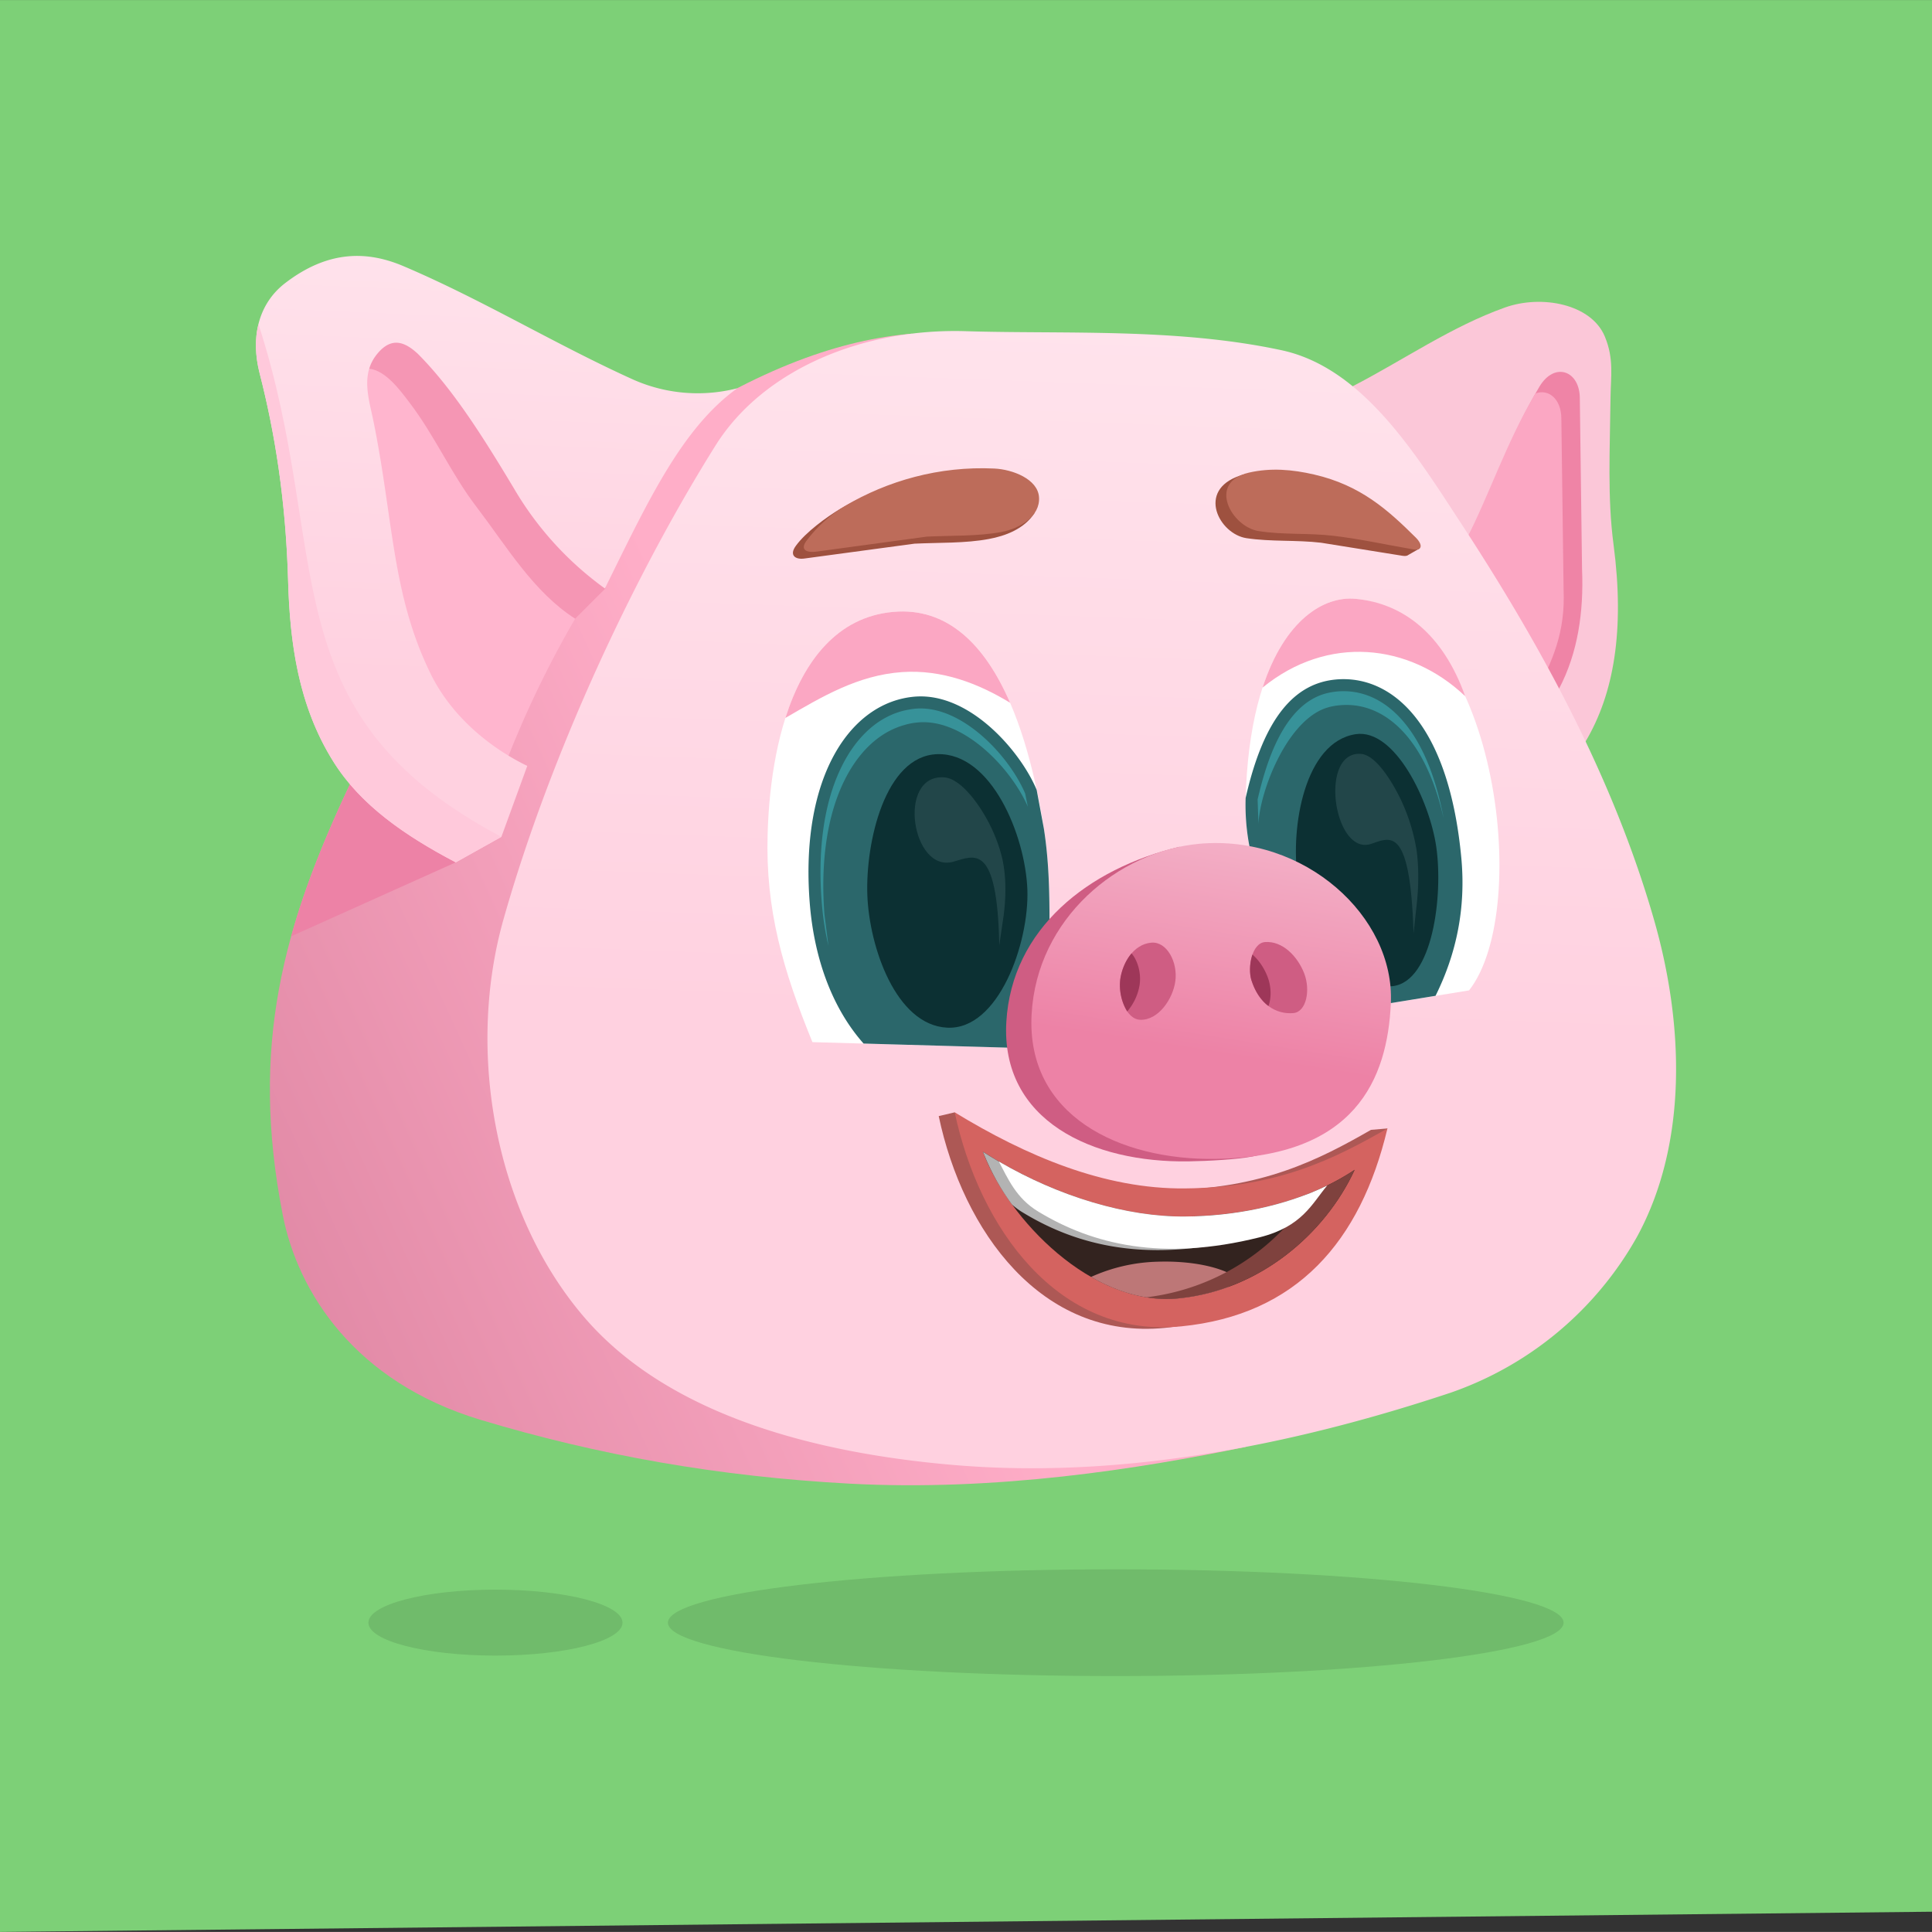 <?xml version="1.0" encoding="UTF-8"?>
<svg xmlns="http://www.w3.org/2000/svg" xmlns:xlink="http://www.w3.org/1999/xlink" width="123" height="123" viewBox="0 0 16.43 16.429" shape-rendering="geometricPrecision" image-rendering="optimizeQuality" fill-rule="evenodd" xmlns:v="https://vecta.io/nano"><rect x="0" y="0" width="16.43" height="16.429" fill="#333333" stroke="none"/><defs><linearGradient id="A" gradientUnits="userSpaceOnUse" x1="10.122" y1="8.926" x2="10.901" y2="3.995"><stop offset="0" stop-color="#ed82a6"/><stop offset="1" stop-color="#fefefe"/></linearGradient><linearGradient id="B" gradientUnits="userSpaceOnUse" x1="8.555" y1="8.689" x2="9.097" y2="-6.175"><stop offset="0" stop-color="#ffd1e0"/><stop offset="1" stop-color="#fefefe"/></linearGradient><linearGradient id="C" xlink:href="#B" x1="3.525" y1="5.771" x2="3.932" y2="-3.825"/><linearGradient id="D" gradientUnits="userSpaceOnUse" x1="6.889" y1="7.673" x2="-9.171" y2="15.005"><stop offset="0" stop-color="#ffaec8"/><stop offset="1" stop-color="#9e3759"/></linearGradient></defs><path d="M16.43 16.257V0H0v16.429z" fill="#7dd077"/><path d="M13.373 6.994l.111-.689c.24-.404.334-.944.238-1.673-.053-.399-.031-.808-.026-1.241.002-.192.031-.338-.048-.529-.115-.278-.538-.358-.848-.248-.458.163-.864.447-1.296.67l-.223 1.848 2.092 1.862z" fill="#fbc7d8"/><path d="M12.217 4.963l.274-.411c.2-.381.348-.842.601-1.265.128-.214.344-.136.343.102l.019 1.452c.015.359-.035.71-.195 1.014l-.399.199-.643-1.091z" fill="#ef84a6"/><path d="M13.057 3.346c.11-.043.222.045.221.217l.019 1.451c.015.359-.089.6-.25.904l-.198.178-.019.01-.643-1.092.274-.41c.198-.379.346-.837.596-1.258z" fill="#fba7c3"/><path d="M7.755 2.837l2.839 9.467c-.905.187-2.116.379-3.364.313-1.12-.06-2.148-.243-3.147-.544-1.064-.322-1.551-1.083-1.679-1.744-.279-1.429.001-2.454.577-3.671.558-1.18 1.621-2.039 2.574-2.932.919-.613 1.61-.838 2.2-.889z" fill="url(#D)"/><path d="M2.476 7.962c.119-.429.292-.853.505-1.304l.162-.309.733.984-1.4.629z" fill="#ed82a6"/><path d="M4.863 4.953l.028.308c-.28.481-.488.944-.656 1.398l-1.283-1.61-.194-2.157.742.249 1.363 1.812z" fill="#ffb5ce"/><path d="M5.169 3.933l-.021 1.071-.257.257c-.355-.228-.582-.614-.838-.95-.215-.28-.358-.611-.573-.891-.079-.104-.201-.27-.34-.285l-.389-.326.818-.215 1.6 1.339z" fill="#f596b4"/><path d="M10.899 2.978c-.893-.192-1.857-.136-2.685-.162-.866-.027-1.72.32-2.129.972-.687 1.096-1.402 2.613-1.803 4.029-.319 1.126-.074 2.492.68 3.377.729.856 2.007 1.164 3.126 1.262 1.425.126 2.891-.161 4.249-.613a2.91 2.91 0 0 0 1.584-1.325c.433-.793.402-1.809.142-2.707-.345-1.197-.955-2.317-1.636-3.358-.388-.593-.837-1.326-1.528-1.475z" fill="url(#B)"/><path d="M9.906 11.292c.96-.095 1.485-.901 1.893-1.696l-.14.012c-.448.257-.932.503-1.722.511-.639.006-1.418-.223-1.818-.66l-.136.032c.206.978.872 1.905 1.923 1.801z" fill="#ad5855"/><path d="M10.046 11.279c.98-.097 1.524-.72 1.753-1.683-.448.256-.932.503-1.722.51-.686.007-1.351-.277-1.958-.647.207.978.876 1.925 1.927 1.82z" fill="#d46360"/><path d="M4.264 7.116l-.388.217c-.429-.225-.809-.486-1.04-.855-.301-.479-.371-1.018-.386-1.543-.02-.681-.111-1.249-.242-1.761-.084-.33.005-.604.216-.766.371-.286.705-.273 1.005-.146.667.283 1.288.663 1.948.962a1.35 1.35 0 0 0 .894.077c-.478.342-.771.984-1.127 1.703a2.78 2.78 0 0 1-.774-.852c-.265-.442-.521-.847-.817-1.144-.11-.102-.222-.145-.341-.004-.149.176-.075.385-.036.578.171.842.155 1.468.484 2.143.182.374.516.638.824.788l-.22.603z" fill="url(#C)"/><path d="M4.264 7.116l-.388.217c-.429-.225-.809-.486-1.04-.855-.301-.479-.371-1.018-.386-1.543-.02-.681-.111-1.249-.242-1.761-.039-.154-.041-.295-.01-.418.634 1.954.072 3.307 2.066 4.36z" fill="#ffc9db"/><path d="M8.41 4.583c.135-.025.301-.083.39-.224-.156-.004-.067-.047-.069-.071-.01-.155-.226-.237-.381-.244-.467-.022-.838.066-1.203.282-.122.073-.294.199-.378.314-.061.082-.005.121.074.109l.934-.126c.203-.01.434-.002.633-.04zm3.517.143c.024.004.041.001.051-.008l.096-.055-.095-.112-.093.032c-.22-.216-.447-.404-.815-.488-.186-.043-.347-.111-.528-.05-.369.125-.175.495.056.531.21.032.425.014.636.039l.692.111z" fill="#9e513f"/><path d="M8.921 8.489c-.111.18-.233.24-.344.42l-1.668-.047c-.25-.612-.4-1.125-.381-1.768.026-.921.312-1.823 1.068-1.891.73-.066 1.112.775 1.281 1.842.075.476.038.962.044 1.444z" fill="#fff"/><path d="M6.679 6.105c.31-.18.617-.364.993-.39.339-.023.649.097.918.261-.217-.501-.538-.814-.994-.773-.471.042-.76.409-.917.902z" fill="#fba7c3"/><path d="M10.653 7.319l1.175 1.211.665-.108c.549-.698.221-3.217-.964-3.33-.377-.036-.871.375-.932 1.593-.015.28.015.489.056.634z" fill="#fff"/><path d="M12.46 5.92c-.477-.453-1.172-.523-1.723-.073.187-.574.52-.781.792-.755.4.038.741.296.931.828z" fill="#fba7c3"/><path d="M7.344 8.874c-.272-.307-.424-.736-.459-1.21-.079-1.056.343-1.692.892-1.74.469-.04.903.466 1.039.793l.061.328c.075.476.038.962.044 1.444-.111.18-.233.24-.344.42l-1.233-.035zm4.864-.406h0c.181-.364.257-.751.22-1.164-.108-1.181-.613-1.567-1.067-1.526-.34.031-.609.305-.768 1.008a1.88 1.88 0 0 0 .06.533l1.175 1.211.38-.062z" fill="#2b676b"/><path d="M8.055 8.739c.437.022.698-.721.682-1.173-.017-.462-.306-1.168-.767-1.153-.445.015-.61.752-.594 1.198.016.438.241 1.106.679 1.128zm3.787-.353c.344-.038.432-.776.372-1.186-.056-.388-.351-1.007-.685-.957-.434.066-.556.79-.493 1.226.059.403.402.963.806.917z" fill="#0c3033"/><path d="M11.657 7.177c-.316.098-.445-.796-.081-.766.144.013.299.303.35.417a1.61 1.61 0 0 1 .12.397c.02.143.019.301.004.445l-.029.269c-.028-.941-.205-.812-.364-.762z" fill="#224649"/><path d="M8.515 4.524c.159-.03.332-.134.321-.296-.01-.155-.226-.237-.381-.244-.467-.022-.908.104-1.272.32-.123.073-.24.18-.325.295-.06.082.011.103.09.091l.934-.127c.203-.01.434-.002.633-.039zm3.506.148c.067.012.086-.034.018-.102-.237-.235-.469-.444-.863-.535-.186-.043-.37-.059-.556-.016-.357.083-.147.461.084.497.21.033.425.015.636.04.228.027.454.077.681.116z" fill="#bd6c5a"/><path d="M11.602 8.581c.035-.718-.564-1.065-1.572-1.38-.775.185-1.425.695-1.472 1.488-.049.842.733 1.2 1.551 1.187.168-.003.41-.016.544-.042.806-.158.922-.71.949-1.253z" fill="#cf5d83"/><path d="M11.828 8.53c.034-.736-.733-1.435-1.628-1.355-.691.063-1.382.635-1.427 1.449-.048.863.747 1.243 1.565 1.231 1.185-.016 1.461-.675 1.49-1.325z" fill="url(#A)"/><path d="M10.642 8.334c-.033-.107.003-.313.115-.323.151-.012.279.124.334.266s.019.328-.092.338c-.15.013-.293-.078-.357-.281zm-.647.011c.023-.161-.071-.34-.203-.329-.154.013-.245.173-.265.311-.018.129.042.341.171.345.153.004.276-.176.297-.327z" fill="#cf5d83"/><path d="M9.586 8.601a.46.46 0 0 0 .106-.229c.013-.097-.015-.2-.069-.265h0c-.053.062-.085.144-.096.22a.43.43 0 0 0 .059.274zm1.201-.046c.026-.069.025-.166-.008-.25-.027-.07-.071-.138-.128-.188-.024.07-.027.158-.009.217.032.101.083.174.145.221z" fill="#9e3759"/><path d="M11.52 9.948c-.251.544-.808 1.025-1.498 1.093-.735.073-1.451-.676-1.663-1.247.537.346 1.176.557 1.721.551.506-.005 1.035-.127 1.44-.397z" fill="#33231f"/><path d="M10.45 10.943l-.011-.122c-.163-.073-.389-.098-.586-.092a1.46 1.46 0 0 0-.575.13l.055.03c.217.114.452.176.689.152a1.72 1.72 0 0 0 .428-.098z" fill="#bd7777"/><path d="M8.607 10.244c.028.024.059.048.095.069.461.28 1.053.428 1.883.22.314-.078.417-.233.524-.374a2.97 2.97 0 0 1-1.029.186c-.545.006-1.184-.205-1.721-.551a1.97 1.97 0 0 0 .248.45z" fill="#b3b3b3"/><path d="M11.157 10.139a1.93 1.93 0 0 1-1.409.893c.091.015.182.019.274.009.69-.068 1.247-.549 1.498-1.093-.113.075-.235.139-.363.191h0z" fill="#7f423e"/><path d="M8.494 9.877h0c.077.143.146.311.334.425.461.28 1.053.427 1.883.22.364-.091.445-.285.576-.441h0c-.364.178-.794.26-1.207.264-.5.005-1.08-.172-1.586-.468z" fill="#fff"/><path d="M10.702 7.005l-.007-.207c.073-.316.22-.797.572-.899a.6.6 0 0 1 .103-.019c.234-.021.43.091.575.268.178.216.277.518.332.811-.058-.255-.153-.507-.307-.694-.146-.177-.342-.289-.575-.268a.53.53 0 0 0-.104.019c-.342.1-.576.706-.589.989zM7.045 8.043c-.03-.128-.049-.258-.058-.387-.028-.368.001-.782.162-1.12.105-.222.277-.422.521-.489.038-.01.077-.017.115-.021.387-.033.792.392.933.721l.023.113c-.143-.329-.546-.75-.931-.717-.039.003-.078.01-.115.021-.245.067-.416.267-.522.489-.161.338-.19.752-.162 1.12l.034.27z" fill="#379299"/><path d="M8.106 7.328c-.352.097-.482-.742-.079-.718.16.009.328.279.382.386.059.114.108.246.127.371.021.135.017.283-.001.419l-.037.253c-.017-.884-.215-.76-.392-.711z" fill="#224649"/><path d="M9.488 13.345c-2.103 0-3.808.203-3.808.454s1.705.454 3.808.454 3.809-.203 3.809-.454-1.705-.454-3.809-.454zm-5.274.173c-.597 0-1.081.126-1.081.281s.484.28 1.081.28 1.08-.125 1.08-.28-.483-.281-1.08-.281z" fill-opacity=".102"/></svg>